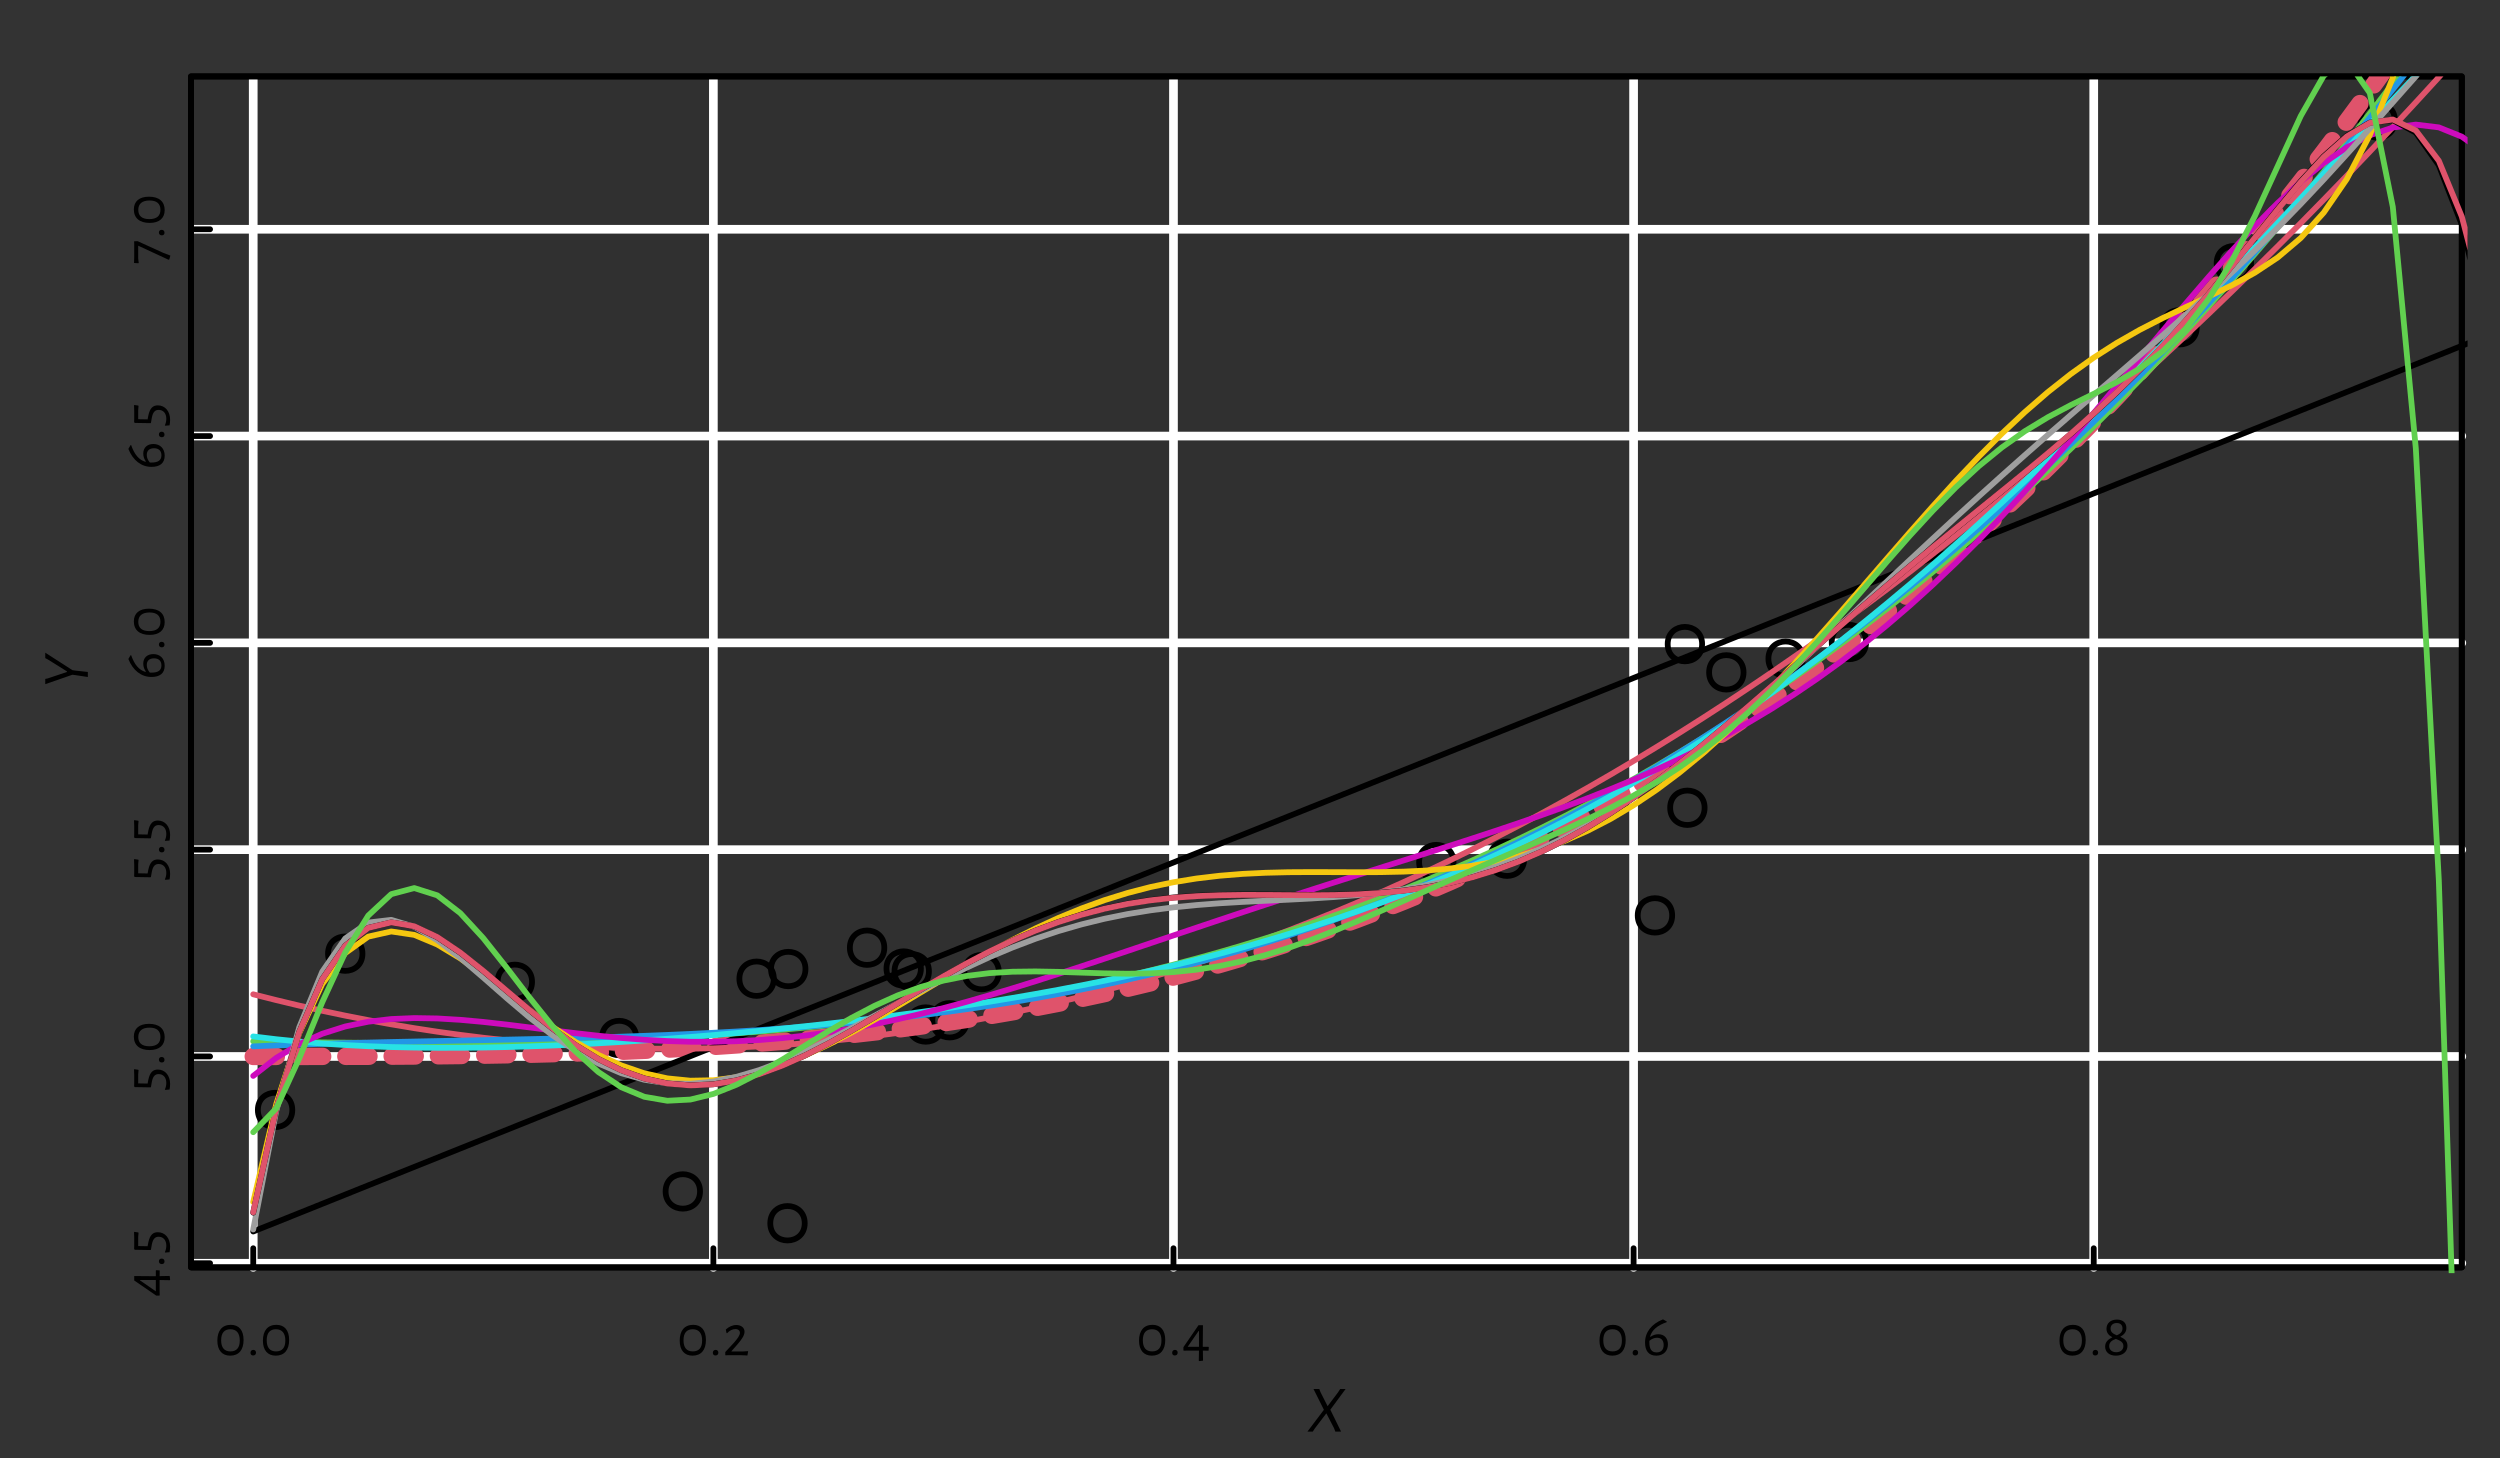 <?xml version="1.0" encoding="UTF-8"?>
<svg xmlns="http://www.w3.org/2000/svg" xmlns:xlink="http://www.w3.org/1999/xlink" width="432pt" height="252pt" viewBox="0 0 432 252" version="1.1">
<rect x="0" y="0" width="432" height="252" fill="#333333" stroke="none"/>
<defs>
<g>
<symbol overflow="visible" id="glyph0-0">
<path style="stroke:none;" d=""/>
</symbol>
<symbol overflow="visible" id="glyph0-1">
<path style="stroke:none;" d="M 2.812 -5.25 C 1.328 -5.25 0.484 -4.266 0.484 -2.516 C 0.484 -0.859 1.297 0.078 2.703 0.078 C 4.188 0.078 5.016 -0.906 5.016 -2.625 C 5.016 -4.312 4.219 -5.25 2.812 -5.25 Z M 2.734 -4.484 C 3.797 -4.484 4.359 -3.812 4.359 -2.531 C 4.359 -1.297 3.812 -0.656 2.75 -0.656 C 1.688 -0.656 1.141 -1.312 1.141 -2.578 C 1.141 -3.844 1.688 -4.484 2.734 -4.484 Z M 2.734 -4.484 "/>
</symbol>
<symbol overflow="visible" id="glyph0-2">
<path style="stroke:none;" d="M 1.203 -0.922 C 0.906 -0.922 0.719 -0.719 0.719 -0.422 C 0.719 -0.125 0.891 0.047 1.172 0.047 C 1.484 0.047 1.672 -0.141 1.672 -0.453 C 1.672 -0.734 1.484 -0.922 1.203 -0.922 Z M 1.203 -0.922 "/>
</symbol>
<symbol overflow="visible" id="glyph0-3">
<path style="stroke:none;" d="M 2.391 -5.219 C 1.734 -5.219 1.109 -4.922 0.578 -4.438 L 0.703 -3.812 L 0.812 -3.812 C 1.203 -4.25 1.734 -4.516 2.234 -4.516 C 2.734 -4.516 3.016 -4.234 3.016 -3.875 C 3.016 -3.438 2.641 -2.906 1.938 -2.109 L 0.484 -0.547 L 0.484 -0.016 L 0.547 0.016 L 0.922 0 L 3.25 0 L 4.312 0.047 L 4.438 -0.656 L 4.375 -0.703 L 3.5 -0.641 L 1.578 -0.641 L 1.547 -0.688 L 2.609 -1.891 C 3.438 -2.844 3.812 -3.5 3.812 -4.062 C 3.812 -4.766 3.219 -5.219 2.391 -5.219 Z M 2.391 -5.219 "/>
</symbol>
<symbol overflow="visible" id="glyph0-4">
<path style="stroke:none;" d="M 3.656 -0.797 L 4.625 -0.781 L 4.672 -1.359 L 4.609 -1.453 L 3.625 -1.453 L 3.656 -5.188 L 2.891 -5.188 L 0.281 -1.391 L 0.281 -0.859 L 0.328 -0.781 L 1.016 -0.797 L 2.969 -0.797 L 2.938 0.953 L 3 1.016 L 3.625 0.953 L 3.672 0.891 L 3.641 -0.797 Z M 2.969 -1.453 L 1.016 -1.453 L 2.906 -4.188 L 2.969 -4.188 Z M 2.969 -1.453 "/>
</symbol>
<symbol overflow="visible" id="glyph0-5">
<path style="stroke:none;" d="M 2.781 -3.625 C 2.266 -3.625 1.812 -3.453 1.422 -3.172 L 1.359 -3.25 C 1.688 -4.359 2.594 -5.141 4.25 -5.719 L 4.25 -5.812 L 3.609 -6.188 L 3.562 -6.188 C 1.609 -5.406 0.484 -3.969 0.484 -2.203 C 0.484 -0.766 1.109 0.078 2.422 0.078 C 3.688 0.078 4.438 -0.734 4.438 -1.875 C 4.438 -2.922 3.828 -3.625 2.781 -3.625 Z M 2.484 -0.484 C 1.609 -0.484 1.234 -1.078 1.234 -2.203 L 1.234 -2.484 C 1.641 -2.828 2.078 -3.016 2.547 -3.016 C 3.281 -3.016 3.703 -2.578 3.703 -1.766 C 3.703 -0.922 3.234 -0.484 2.484 -0.484 Z M 2.484 -0.484 "/>
</symbol>
<symbol overflow="visible" id="glyph0-6">
<path style="stroke:none;" d="M 2.547 -6.156 C 1.484 -6.156 0.734 -5.562 0.734 -4.562 C 0.734 -3.781 1.234 -3.375 1.719 -3.125 L 1.719 -3.078 C 1.125 -2.781 0.5 -2.359 0.5 -1.484 C 0.5 -0.578 1.188 0.078 2.344 0.078 C 3.562 0.078 4.359 -0.594 4.359 -1.641 C 4.359 -2.547 3.719 -2.891 3.156 -3.156 L 3.156 -3.219 C 3.688 -3.516 4.172 -3.938 4.172 -4.703 C 4.172 -5.609 3.562 -6.156 2.547 -6.156 Z M 2.516 -5.562 C 3.125 -5.562 3.5 -5.219 3.5 -4.625 C 3.5 -3.969 3.031 -3.656 2.516 -3.438 C 1.953 -3.672 1.438 -3.938 1.438 -4.594 C 1.438 -5.188 1.859 -5.562 2.516 -5.562 Z M 2.359 -2.812 C 3.016 -2.547 3.656 -2.312 3.656 -1.594 C 3.656 -0.969 3.188 -0.516 2.422 -0.516 C 1.672 -0.516 1.203 -0.953 1.203 -1.578 C 1.203 -2.312 1.781 -2.609 2.359 -2.812 Z M 2.359 -2.812 "/>
</symbol>
<symbol overflow="visible" id="glyph1-0">
<path style="stroke:none;" d=""/>
</symbol>
<symbol overflow="visible" id="glyph1-1">
<path style="stroke:none;" d="M -0.797 -3.656 L -0.781 -4.625 L -1.359 -4.672 L -1.453 -4.609 L -1.453 -3.625 L -5.188 -3.656 L -5.188 -2.891 L -1.391 -0.281 L -0.859 -0.281 L -0.781 -0.328 L -0.797 -1.016 L -0.797 -2.969 L 0.953 -2.938 L 1.016 -3 L 0.953 -3.625 L 0.891 -3.672 L -0.797 -3.641 Z M -1.453 -2.969 L -1.453 -1.016 L -4.188 -2.906 L -4.188 -2.969 Z M -1.453 -2.969 "/>
</symbol>
<symbol overflow="visible" id="glyph1-2">
<path style="stroke:none;" d="M -0.922 -1.203 C -0.922 -0.906 -0.719 -0.719 -0.422 -0.719 C -0.125 -0.719 0.047 -0.891 0.047 -1.172 C 0.047 -1.484 -0.141 -1.672 -0.453 -1.672 C -0.734 -1.672 -0.922 -1.484 -0.922 -1.203 Z M -0.922 -1.203 "/>
</symbol>
<symbol overflow="visible" id="glyph1-3">
<path style="stroke:none;" d="M -5.156 -3.906 L -5.219 -3.859 L -5.188 -2.906 L -5.188 -1.5 L -5.203 -0.953 L -5.094 -0.812 L -2.375 -0.766 L -2.297 -0.828 L -2.141 -1.719 C -1.953 -2.688 -1.578 -3.062 -0.969 -3.062 C -0.172 -3.062 0.359 -2.484 0.359 -1.531 C 0.359 -1.172 0.297 -0.812 0.109 -0.391 L 0.188 -0.328 L 0.922 -0.391 C 0.984 -0.703 1.016 -1.047 1.016 -1.359 C 1.016 -2.812 0.156 -3.844 -1.109 -3.844 C -1.922 -3.844 -2.469 -3.406 -2.75 -2.078 L -2.875 -1.422 L -4.5 -1.453 L -4.5 -3 L -4.438 -3.75 L -4.5 -3.812 Z M -5.156 -3.906 "/>
</symbol>
<symbol overflow="visible" id="glyph1-4">
<path style="stroke:none;" d="M -5.25 -2.812 C -5.25 -1.328 -4.266 -0.484 -2.516 -0.484 C -0.859 -0.484 0.078 -1.297 0.078 -2.703 C 0.078 -4.188 -0.906 -5.016 -2.625 -5.016 C -4.312 -5.016 -5.25 -4.219 -5.25 -2.812 Z M -4.484 -2.734 C -4.484 -3.797 -3.812 -4.359 -2.531 -4.359 C -1.297 -4.359 -0.656 -3.812 -0.656 -2.75 C -0.656 -1.688 -1.312 -1.141 -2.578 -1.141 C -3.844 -1.141 -4.484 -1.688 -4.484 -2.734 Z M -4.484 -2.734 "/>
</symbol>
<symbol overflow="visible" id="glyph1-5">
<path style="stroke:none;" d="M -3.625 -2.781 C -3.625 -2.266 -3.453 -1.812 -3.172 -1.422 L -3.25 -1.359 C -4.359 -1.688 -5.141 -2.594 -5.719 -4.25 L -5.812 -4.25 L -6.188 -3.609 L -6.188 -3.562 C -5.406 -1.609 -3.969 -0.484 -2.203 -0.484 C -0.766 -0.484 0.078 -1.109 0.078 -2.422 C 0.078 -3.688 -0.734 -4.438 -1.875 -4.438 C -2.922 -4.438 -3.625 -3.828 -3.625 -2.781 Z M -0.484 -2.484 C -0.484 -1.609 -1.078 -1.234 -2.203 -1.234 L -2.484 -1.234 C -2.828 -1.641 -3.016 -2.078 -3.016 -2.547 C -3.016 -3.281 -2.578 -3.703 -1.766 -3.703 C -0.922 -3.703 -0.484 -3.234 -0.484 -2.484 Z M -0.484 -2.484 "/>
</symbol>
<symbol overflow="visible" id="glyph1-6">
<path style="stroke:none;" d="M -5.188 -1.219 L -5.219 -0.281 L -4.5 -0.234 L -4.406 -0.281 L -4.5 -1.078 L -4.5 -3.266 L 0.734 -0.844 L 0.875 -0.891 L 1.062 -1.562 L -0.172 -2.031 L -4.594 -4.047 L -5.203 -4.031 L -5.188 -3.594 Z M -5.188 -1.219 "/>
</symbol>
<symbol overflow="visible" id="glyph2-0">
<path style="stroke:none;" d=""/>
</symbol>
<symbol overflow="visible" id="glyph2-1">
<path style="stroke:none;" d="M 3.906 -3.781 L 6.547 -7.359 L 5.609 -7.359 L 5.25 -6.797 L 3.438 -4.391 L 2.219 -6.797 L 2 -7.359 L 1 -7.359 L 2.797 -3.766 L -0.047 0 L 0.875 0 L 1.219 -0.531 L 3.219 -3.156 L 4.547 -0.594 L 4.766 0 L 5.766 0 Z M 3.906 -3.781 "/>
</symbol>
<symbol overflow="visible" id="glyph3-0">
<path style="stroke:none;" d=""/>
</symbol>
<symbol overflow="visible" id="glyph3-1">
<path style="stroke:none;" d="M -2.672 -3.188 L -7.359 -6.203 L -7.359 -5.266 L -6.938 -5.047 L -3.609 -2.969 L -3.609 -2.875 L -6.953 -1.75 L -7.359 -1.672 L -7.359 -0.766 L -2.672 -2.391 L -2.156 -2.328 L 0 -2 L 0 -2.875 L -2.156 -3.109 Z M -2.672 -3.188 "/>
</symbol>
</g>
<clipPath id="clip1">
  <path d="M 33 13.199 L 426 13.199 L 426 219 L 33 219 Z M 33 13.199 "/>
</clipPath>
<clipPath id="clip2">
  <path d="M 33 13.199 L 426 13.199 L 426 220 L 33 220 Z M 33 13.199 "/>
</clipPath>
<clipPath id="clip3">
  <path d="M 43 13.199 L 45 13.199 L 45 220 L 43 220 Z M 43 13.199 "/>
</clipPath>
<clipPath id="clip4">
  <path d="M 122 13.199 L 125 13.199 L 125 220 L 122 220 Z M 122 13.199 "/>
</clipPath>
<clipPath id="clip5">
  <path d="M 202 13.199 L 204 13.199 L 204 220 L 202 220 Z M 202 13.199 "/>
</clipPath>
<clipPath id="clip6">
  <path d="M 281 13.199 L 284 13.199 L 284 220 L 281 220 Z M 281 13.199 "/>
</clipPath>
<clipPath id="clip7">
  <path d="M 361 13.199 L 363 13.199 L 363 220 L 361 220 Z M 361 13.199 "/>
</clipPath>
<clipPath id="clip8">
  <path d="M 33 217 L 426.398 217 L 426.398 220 L 33 220 Z M 33 217 "/>
</clipPath>
<clipPath id="clip9">
  <path d="M 33 181 L 426.398 181 L 426.398 184 L 33 184 Z M 33 181 "/>
</clipPath>
<clipPath id="clip10">
  <path d="M 33 146 L 426.398 146 L 426.398 148 L 33 148 Z M 33 146 "/>
</clipPath>
<clipPath id="clip11">
  <path d="M 33 110 L 426.398 110 L 426.398 112 L 33 112 Z M 33 110 "/>
</clipPath>
<clipPath id="clip12">
  <path d="M 33 74 L 426.398 74 L 426.398 77 L 33 77 Z M 33 74 "/>
</clipPath>
<clipPath id="clip13">
  <path d="M 33 38 L 426.398 38 L 426.398 41 L 33 41 Z M 33 38 "/>
</clipPath>
<clipPath id="clip14">
  <path d="M 42 13.199 L 423 13.199 L 423 185 L 42 185 Z M 42 13.199 "/>
</clipPath>
<clipPath id="clip15">
  <path d="M 43 56 L 426.398 56 L 426.398 214 L 43 214 Z M 43 56 "/>
</clipPath>
<clipPath id="clip16">
  <path d="M 43 13.199 L 426.398 13.199 L 426.398 182 L 43 182 Z M 43 13.199 "/>
</clipPath>
<clipPath id="clip17">
  <path d="M 43 13.199 L 425 13.199 L 425 181 L 43 181 Z M 43 13.199 "/>
</clipPath>
<clipPath id="clip18">
  <path d="M 43 13.199 L 426.398 13.199 L 426.398 182 L 43 182 Z M 43 13.199 "/>
</clipPath>
<clipPath id="clip19">
  <path d="M 43 21 L 426.398 21 L 426.398 187 L 43 187 Z M 43 21 "/>
</clipPath>
<clipPath id="clip20">
  <path d="M 43 13.199 L 419 13.199 L 419 209 L 43 209 Z M 43 13.199 "/>
</clipPath>
<clipPath id="clip21">
  <path d="M 43 13.199 L 426.398 13.199 L 426.398 213 L 43 213 Z M 43 13.199 "/>
</clipPath>
<clipPath id="clip22">
  <path d="M 43 20 L 426.398 20 L 426.398 211 L 43 211 Z M 43 20 "/>
</clipPath>
<clipPath id="clip23">
  <path d="M 43 20 L 426.398 20 L 426.398 210 L 43 210 Z M 43 20 "/>
</clipPath>
<clipPath id="clip24">
  <path d="M 43 13.199 L 426 13.199 L 426 220 L 43 220 Z M 43 13.199 "/>
</clipPath>
</defs>
<g id="surface138">
<g clip-path="url(#clip1)" clip-rule="nonzero">
<path style=" stroke:none;fill-rule:nonzero;fill:rgb(0%,0%,0%);fill-opacity:0.063;" d="M 33 13.199 L 425.398 13.199 L 425.398 219 L 33 219 Z M 33 13.199 "/>
</g>
<g clip-path="url(#clip2)" clip-rule="nonzero">
<path style="fill:none;stroke-width:1;stroke-linecap:round;stroke-linejoin:round;stroke:rgb(0%,0%,0%);stroke-opacity:1;stroke-miterlimit:10;" d="M 33 13.199 L 425.398 13.199 L 425.398 219 L 33 219 Z M 33 13.199 "/>
</g>
<g clip-path="url(#clip3)" clip-rule="nonzero">
<path style="fill:none;stroke-width:1.5;stroke-linecap:round;stroke-linejoin:round;stroke:rgb(100%,100%,100%);stroke-opacity:1;stroke-miterlimit:10;" d="M 43.758 219 L 43.758 13.199 "/>
</g>
<g clip-path="url(#clip4)" clip-rule="nonzero">
<path style="fill:none;stroke-width:1.5;stroke-linecap:round;stroke-linejoin:round;stroke:rgb(100%,100%,100%);stroke-opacity:1;stroke-miterlimit:10;" d="M 123.27 219 L 123.27 13.199 "/>
</g>
<g clip-path="url(#clip5)" clip-rule="nonzero">
<path style="fill:none;stroke-width:1.5;stroke-linecap:round;stroke-linejoin:round;stroke:rgb(100%,100%,100%);stroke-opacity:1;stroke-miterlimit:10;" d="M 202.777 219 L 202.777 13.199 "/>
</g>
<g clip-path="url(#clip6)" clip-rule="nonzero">
<path style="fill:none;stroke-width:1.5;stroke-linecap:round;stroke-linejoin:round;stroke:rgb(100%,100%,100%);stroke-opacity:1;stroke-miterlimit:10;" d="M 282.285 219 L 282.285 13.199 "/>
</g>
<g clip-path="url(#clip7)" clip-rule="nonzero">
<path style="fill:none;stroke-width:1.5;stroke-linecap:round;stroke-linejoin:round;stroke:rgb(100%,100%,100%);stroke-opacity:1;stroke-miterlimit:10;" d="M 361.797 219 L 361.797 13.199 "/>
</g>
<g clip-path="url(#clip8)" clip-rule="nonzero">
<path style="fill:none;stroke-width:1.5;stroke-linecap:round;stroke-linejoin:round;stroke:rgb(100%,100%,100%);stroke-opacity:1;stroke-miterlimit:10;" d="M 33 218.289 L 425.398 218.289 "/>
</g>
<g clip-path="url(#clip9)" clip-rule="nonzero">
<path style="fill:none;stroke-width:1.5;stroke-linecap:round;stroke-linejoin:round;stroke:rgb(100%,100%,100%);stroke-opacity:1;stroke-miterlimit:10;" d="M 33 182.555 L 425.398 182.555 "/>
</g>
<g clip-path="url(#clip10)" clip-rule="nonzero">
<path style="fill:none;stroke-width:1.5;stroke-linecap:round;stroke-linejoin:round;stroke:rgb(100%,100%,100%);stroke-opacity:1;stroke-miterlimit:10;" d="M 33 146.82 L 425.398 146.82 "/>
</g>
<g clip-path="url(#clip11)" clip-rule="nonzero">
<path style="fill:none;stroke-width:1.5;stroke-linecap:round;stroke-linejoin:round;stroke:rgb(100%,100%,100%);stroke-opacity:1;stroke-miterlimit:10;" d="M 33 111.086 L 425.398 111.086 "/>
</g>
<g clip-path="url(#clip12)" clip-rule="nonzero">
<path style="fill:none;stroke-width:1.5;stroke-linecap:round;stroke-linejoin:round;stroke:rgb(100%,100%,100%);stroke-opacity:1;stroke-miterlimit:10;" d="M 33 75.352 L 425.398 75.352 "/>
</g>
<g clip-path="url(#clip13)" clip-rule="nonzero">
<path style="fill:none;stroke-width:1.5;stroke-linecap:round;stroke-linejoin:round;stroke:rgb(100%,100%,100%);stroke-opacity:1;stroke-miterlimit:10;" d="M 33 39.617 L 425.398 39.617 "/>
</g>
<path style="fill:none;stroke-width:1;stroke-linecap:round;stroke-linejoin:round;stroke:rgb(0%,0%,0%);stroke-opacity:1;stroke-miterlimit:10;" d="M 33 219 L 425.398 219 L 425.398 13.199 L 33 13.199 L 33 219 "/>
<path style="fill:none;stroke-width:1;stroke-linecap:round;stroke-linejoin:round;stroke:rgb(0%,0%,0%);stroke-opacity:1;stroke-miterlimit:10;" d="M 91.938 169.66 C 91.938 173.625 85.984 173.625 85.984 169.66 C 85.984 165.691 91.938 165.691 91.938 169.66 "/>
<path style="fill:none;stroke-width:1;stroke-linecap:round;stroke-linejoin:round;stroke:rgb(0%,0%,0%);stroke-opacity:1;stroke-miterlimit:10;" d="M 294.125 111.301 C 294.125 115.27 288.176 115.27 288.176 111.301 C 288.176 107.336 294.125 107.336 294.125 111.301 "/>
<path style="fill:none;stroke-width:1;stroke-linecap:round;stroke-linejoin:round;stroke:rgb(0%,0%,0%);stroke-opacity:1;stroke-miterlimit:10;" d="M 288.949 158.18 C 288.949 162.145 283 162.145 283 158.18 C 283 154.215 288.949 154.215 288.949 158.18 "/>
<path style="fill:none;stroke-width:1;stroke-linecap:round;stroke-linejoin:round;stroke:rgb(0%,0%,0%);stroke-opacity:1;stroke-miterlimit:10;" d="M 294.555 139.582 C 294.555 143.551 288.605 143.551 288.605 139.582 C 288.605 135.617 294.555 135.617 294.555 139.582 "/>
<path style="fill:none;stroke-width:1;stroke-linecap:round;stroke-linejoin:round;stroke:rgb(0%,0%,0%);stroke-opacity:1;stroke-miterlimit:10;" d="M 388.988 45.48 C 388.988 49.449 383.039 49.449 383.039 45.48 C 383.039 41.516 388.988 41.516 388.988 45.48 "/>
<path style="fill:none;stroke-width:1;stroke-linecap:round;stroke-linejoin:round;stroke:rgb(0%,0%,0%);stroke-opacity:1;stroke-miterlimit:10;" d="M 301.285 116.188 C 301.285 120.152 295.336 120.152 295.336 116.188 C 295.336 112.219 301.285 112.219 301.285 116.188 "/>
<path style="fill:none;stroke-width:1;stroke-linecap:round;stroke-linejoin:round;stroke:rgb(0%,0%,0%);stroke-opacity:1;stroke-miterlimit:10;" d="M 50.508 191.801 C 50.508 195.77 44.559 195.77 44.559 191.801 C 44.559 187.836 50.508 187.836 50.508 191.801 "/>
<path style="fill:none;stroke-width:1;stroke-linecap:round;stroke-linejoin:round;stroke:rgb(0%,0%,0%);stroke-opacity:1;stroke-miterlimit:10;" d="M 139.184 167.449 C 139.184 171.414 133.234 171.414 133.234 167.449 C 133.234 163.48 139.184 163.48 139.184 167.449 "/>
<path style="fill:none;stroke-width:1;stroke-linecap:round;stroke-linejoin:round;stroke:rgb(0%,0%,0%);stroke-opacity:1;stroke-miterlimit:10;" d="M 311.531 113.824 C 311.531 117.789 305.582 117.789 305.582 113.824 C 305.582 109.855 311.531 109.855 311.531 113.824 "/>
<path style="fill:none;stroke-width:1;stroke-linecap:round;stroke-linejoin:round;stroke:rgb(0%,0%,0%);stroke-opacity:1;stroke-miterlimit:10;" d="M 251.172 148.961 C 251.172 152.93 245.223 152.93 245.223 148.961 C 245.223 144.996 251.172 144.996 251.172 148.961 "/>
<path style="fill:none;stroke-width:1;stroke-linecap:round;stroke-linejoin:round;stroke:rgb(0%,0%,0%);stroke-opacity:1;stroke-miterlimit:10;" d="M 322.469 110.941 C 322.469 114.91 316.52 114.91 316.52 110.941 C 316.52 106.977 322.469 106.977 322.469 110.941 "/>
<path style="fill:none;stroke-width:1;stroke-linecap:round;stroke-linejoin:round;stroke:rgb(0%,0%,0%);stroke-opacity:1;stroke-miterlimit:10;" d="M 263.387 148.391 C 263.387 152.355 257.438 152.355 257.438 148.391 C 257.438 144.422 263.387 144.422 263.387 148.391 "/>
<path style="fill:none;stroke-width:1;stroke-linecap:round;stroke-linejoin:round;stroke:rgb(0%,0%,0%);stroke-opacity:1;stroke-miterlimit:10;" d="M 159.133 167.359 C 159.133 171.328 153.184 171.328 153.184 167.359 C 153.184 163.395 159.133 163.395 159.133 167.359 "/>
<path style="fill:none;stroke-width:1;stroke-linecap:round;stroke-linejoin:round;stroke:rgb(0%,0%,0%);stroke-opacity:1;stroke-miterlimit:10;" d="M 413.84 20.82 C 413.84 24.789 407.891 24.789 407.891 20.82 C 407.891 16.855 413.84 16.855 413.84 20.82 "/>
<path style="fill:none;stroke-width:1;stroke-linecap:round;stroke-linejoin:round;stroke:rgb(0%,0%,0%);stroke-opacity:1;stroke-miterlimit:10;" d="M 162.941 177.035 C 162.941 181.004 156.992 181.004 156.992 177.035 C 156.992 173.07 162.941 173.07 162.941 177.035 "/>
<path style="fill:none;stroke-width:1;stroke-linecap:round;stroke-linejoin:round;stroke:rgb(0%,0%,0%);stroke-opacity:1;stroke-miterlimit:10;" d="M 379.598 56.559 C 379.598 60.523 373.648 60.523 373.648 56.559 C 373.648 52.59 379.598 52.59 379.598 56.559 "/>
<path style="fill:none;stroke-width:1;stroke-linecap:round;stroke-linejoin:round;stroke:rgb(0%,0%,0%);stroke-opacity:1;stroke-miterlimit:10;" d="M 160.52 167.832 C 160.52 171.797 154.57 171.797 154.57 167.832 C 154.57 163.863 160.52 163.863 160.52 167.832 "/>
<path style="fill:none;stroke-width:1;stroke-linecap:round;stroke-linejoin:round;stroke:rgb(0%,0%,0%);stroke-opacity:1;stroke-miterlimit:10;" d="M 152.809 163.766 C 152.809 167.73 146.855 167.73 146.855 163.766 C 146.855 159.797 152.809 159.797 152.809 163.766 "/>
<path style="fill:none;stroke-width:1;stroke-linecap:round;stroke-linejoin:round;stroke:rgb(0%,0%,0%);stroke-opacity:1;stroke-miterlimit:10;" d="M 120.965 205.879 C 120.965 209.848 115.016 209.848 115.016 205.879 C 115.016 201.914 120.965 201.914 120.965 205.879 "/>
<path style="fill:none;stroke-width:1;stroke-linecap:round;stroke-linejoin:round;stroke:rgb(0%,0%,0%);stroke-opacity:1;stroke-miterlimit:10;" d="M 139.055 211.379 C 139.055 215.344 133.105 215.344 133.105 211.379 C 133.105 207.41 139.055 207.41 139.055 211.379 "/>
<path style="fill:none;stroke-width:1;stroke-linecap:round;stroke-linejoin:round;stroke:rgb(0%,0%,0%);stroke-opacity:1;stroke-miterlimit:10;" d="M 172.602 167.984 C 172.602 171.953 166.652 171.953 166.652 167.984 C 166.652 164.02 172.602 164.02 172.602 167.984 "/>
<path style="fill:none;stroke-width:1;stroke-linecap:round;stroke-linejoin:round;stroke:rgb(0%,0%,0%);stroke-opacity:1;stroke-miterlimit:10;" d="M 167.066 176.301 C 167.066 180.27 161.117 180.27 161.117 176.301 C 161.117 172.336 167.066 172.336 167.066 176.301 "/>
<path style="fill:none;stroke-width:1;stroke-linecap:round;stroke-linejoin:round;stroke:rgb(0%,0%,0%);stroke-opacity:1;stroke-miterlimit:10;" d="M 109.961 179.367 C 109.961 183.336 104.012 183.336 104.012 179.367 C 104.012 175.402 109.961 175.402 109.961 179.367 "/>
<path style="fill:none;stroke-width:1;stroke-linecap:round;stroke-linejoin:round;stroke:rgb(0%,0%,0%);stroke-opacity:1;stroke-miterlimit:10;" d="M 62.633 164.793 C 62.633 168.758 56.684 168.758 56.684 164.793 C 56.684 160.824 62.633 160.824 62.633 164.793 "/>
<path style="fill:none;stroke-width:1;stroke-linecap:round;stroke-linejoin:round;stroke:rgb(0%,0%,0%);stroke-opacity:1;stroke-miterlimit:10;" d="M 133.715 169.121 C 133.715 173.086 127.766 173.086 127.766 169.121 C 127.766 165.152 133.715 165.152 133.715 169.121 "/>
<path style="fill:none;stroke-width:1;stroke-linecap:round;stroke-linejoin:round;stroke:rgb(0%,0%,0%);stroke-opacity:1;stroke-miterlimit:10;" d="M 43.758 215.699 L 43.758 219 "/>
<path style="fill:none;stroke-width:1;stroke-linecap:round;stroke-linejoin:round;stroke:rgb(0%,0%,0%);stroke-opacity:1;stroke-miterlimit:10;" d="M 123.27 215.699 L 123.27 219 "/>
<path style="fill:none;stroke-width:1;stroke-linecap:round;stroke-linejoin:round;stroke:rgb(0%,0%,0%);stroke-opacity:1;stroke-miterlimit:10;" d="M 202.777 215.699 L 202.777 219 "/>
<path style="fill:none;stroke-width:1;stroke-linecap:round;stroke-linejoin:round;stroke:rgb(0%,0%,0%);stroke-opacity:1;stroke-miterlimit:10;" d="M 282.285 215.699 L 282.285 219 "/>
<path style="fill:none;stroke-width:1;stroke-linecap:round;stroke-linejoin:round;stroke:rgb(0%,0%,0%);stroke-opacity:1;stroke-miterlimit:10;" d="M 361.797 215.699 L 361.797 219 "/>
<g style="fill:rgb(0%,0%,0%);fill-opacity:1;">
  <use xlink:href="#glyph0-1" x="37.074" y="234.18"/>
  <use xlink:href="#glyph0-2" x="42.565" y="234.18"/>
  <use xlink:href="#glyph0-1" x="44.947" y="234.18"/>
</g>
<g style="fill:rgb(0%,0%,0%);fill-opacity:1;">
  <use xlink:href="#glyph0-1" x="116.969" y="234.18"/>
  <use xlink:href="#glyph0-2" x="122.46" y="234.18"/>
  <use xlink:href="#glyph0-3" x="124.842" y="234.18"/>
</g>
<g style="fill:rgb(0%,0%,0%);fill-opacity:1;">
  <use xlink:href="#glyph0-1" x="196.34" y="234.18"/>
  <use xlink:href="#glyph0-2" x="201.831" y="234.18"/>
  <use xlink:href="#glyph0-4" x="204.213" y="234.18"/>
</g>
<g style="fill:rgb(0%,0%,0%);fill-opacity:1;">
  <use xlink:href="#glyph0-1" x="275.906" y="234.18"/>
  <use xlink:href="#glyph0-2" x="281.397" y="234.18"/>
  <use xlink:href="#glyph0-5" x="283.779" y="234.18"/>
</g>
<g style="fill:rgb(0%,0%,0%);fill-opacity:1;">
  <use xlink:href="#glyph0-1" x="355.395" y="234.18"/>
  <use xlink:href="#glyph0-2" x="360.886" y="234.18"/>
  <use xlink:href="#glyph0-6" x="363.267" y="234.18"/>
</g>
<path style="fill:none;stroke-width:1;stroke-linecap:round;stroke-linejoin:round;stroke:rgb(0%,0%,0%);stroke-opacity:1;stroke-miterlimit:10;" d="M 36.301 218.289 L 33 218.289 "/>
<path style="fill:none;stroke-width:1;stroke-linecap:round;stroke-linejoin:round;stroke:rgb(0%,0%,0%);stroke-opacity:1;stroke-miterlimit:10;" d="M 36.301 182.555 L 33 182.555 "/>
<path style="fill:none;stroke-width:1;stroke-linecap:round;stroke-linejoin:round;stroke:rgb(0%,0%,0%);stroke-opacity:1;stroke-miterlimit:10;" d="M 36.301 146.82 L 33 146.82 "/>
<path style="fill:none;stroke-width:1;stroke-linecap:round;stroke-linejoin:round;stroke:rgb(0%,0%,0%);stroke-opacity:1;stroke-miterlimit:10;" d="M 36.301 111.086 L 33 111.086 "/>
<path style="fill:none;stroke-width:1;stroke-linecap:round;stroke-linejoin:round;stroke:rgb(0%,0%,0%);stroke-opacity:1;stroke-miterlimit:10;" d="M 36.301 75.352 L 33 75.352 "/>
<path style="fill:none;stroke-width:1;stroke-linecap:round;stroke-linejoin:round;stroke:rgb(0%,0%,0%);stroke-opacity:1;stroke-miterlimit:10;" d="M 36.301 39.617 L 33 39.617 "/>
<g style="fill:rgb(0%,0%,0%);fill-opacity:1;">
  <use xlink:href="#glyph1-1" x="28.379" y="224.156"/>
  <use xlink:href="#glyph1-2" x="28.379" y="219.154"/>
  <use xlink:href="#glyph1-3" x="28.379" y="216.772"/>
</g>
<g style="fill:rgb(0%,0%,0%);fill-opacity:1;">
  <use xlink:href="#glyph1-3" x="28.379" y="188.664"/>
  <use xlink:href="#glyph1-2" x="28.379" y="184.317"/>
  <use xlink:href="#glyph1-4" x="28.379" y="181.935"/>
</g>
<g style="fill:rgb(0%,0%,0%);fill-opacity:1;">
  <use xlink:href="#glyph1-3" x="28.379" y="152.359"/>
  <use xlink:href="#glyph1-2" x="28.379" y="148.012"/>
  <use xlink:href="#glyph1-3" x="28.379" y="145.631"/>
</g>
<g style="fill:rgb(0%,0%,0%);fill-opacity:1;">
  <use xlink:href="#glyph1-5" x="28.379" y="117.465"/>
  <use xlink:href="#glyph1-2" x="28.379" y="112.577"/>
  <use xlink:href="#glyph1-4" x="28.379" y="110.195"/>
</g>
<g style="fill:rgb(0%,0%,0%);fill-opacity:1;">
  <use xlink:href="#glyph1-5" x="28.379" y="81.16"/>
  <use xlink:href="#glyph1-2" x="28.379" y="76.272"/>
  <use xlink:href="#glyph1-3" x="28.379" y="73.891"/>
</g>
<g style="fill:rgb(0%,0%,0%);fill-opacity:1;">
  <use xlink:href="#glyph1-6" x="28.379" y="45.723"/>
  <use xlink:href="#glyph1-2" x="28.379" y="41.386"/>
  <use xlink:href="#glyph1-4" x="28.379" y="39.004"/>
</g>
<path style="fill:none;stroke-width:1;stroke-linecap:round;stroke-linejoin:round;stroke:rgb(0%,0%,0%);stroke-opacity:1;stroke-miterlimit:10;" d="M 33 219 L 425.398 219 L 425.398 13.199 L 33 13.199 L 33 219 "/>
<g style="fill:rgb(0%,0%,0%);fill-opacity:1;">
  <use xlink:href="#glyph2-1" x="225.973" y="247.379"/>
</g>
<g style="fill:rgb(0%,0%,0%);fill-opacity:1;">
  <use xlink:href="#glyph3-1" x="15.18" y="118.988"/>
</g>
<g clip-path="url(#clip14)" clip-rule="nonzero">
<path style="fill:none;stroke-width:3;stroke-linecap:round;stroke-linejoin:round;stroke:rgb(87.451%,32.549%,41.961%);stroke-opacity:1;stroke-dasharray:4,4;stroke-miterlimit:10;" d="M 43.758 182.555 L 47.734 182.555 L 51.711 182.551 L 55.684 182.547 L 59.66 182.539 L 63.637 182.527 L 67.609 182.508 L 71.586 182.48 L 75.562 182.445 L 79.539 182.398 L 83.512 182.34 L 87.488 182.27 L 91.465 182.184 L 95.438 182.082 L 99.414 181.965 L 103.391 181.832 L 107.367 181.676 L 111.34 181.5 L 115.316 181.305 L 119.293 181.082 L 123.27 180.84 L 127.242 180.57 L 131.219 180.27 L 135.195 179.945 L 139.168 179.59 L 143.145 179.203 L 147.121 178.785 L 151.098 178.336 L 155.07 177.848 L 159.047 177.324 L 163.023 176.766 L 166.996 176.168 L 170.973 175.527 L 174.949 174.848 L 178.926 174.129 L 182.898 173.363 L 186.875 172.551 L 190.852 171.695 L 194.828 170.789 L 198.801 169.836 L 202.777 168.832 L 206.754 167.777 L 210.727 166.668 L 214.703 165.508 L 218.68 164.289 L 222.656 163.016 L 226.629 161.684 L 230.605 160.293 L 234.582 158.844 L 238.555 157.328 L 242.531 155.754 L 246.508 154.113 L 250.484 152.406 L 254.457 150.633 L 258.434 148.793 L 262.41 146.883 L 266.383 144.902 L 270.359 142.848 L 274.336 140.723 L 278.312 138.52 L 282.285 136.242 L 286.262 133.887 L 290.238 131.457 L 294.215 128.941 L 298.188 126.348 L 302.164 123.672 L 306.141 120.914 L 310.113 118.07 L 314.09 115.137 L 318.066 112.121 L 322.043 109.012 L 326.016 105.816 L 329.992 102.527 L 333.969 99.145 L 337.941 95.672 L 341.918 92.102 L 345.895 88.434 L 349.871 84.672 L 353.844 80.809 L 357.82 76.844 L 361.797 72.777 L 365.773 68.609 L 369.746 64.336 L 373.723 59.961 L 377.699 55.473 L 381.672 50.883 L 385.648 46.18 L 389.625 41.367 L 393.602 36.441 L 397.574 31.402 L 401.551 26.25 L 405.527 20.984 L 409.5 15.598 L 413.477 10.094 L 417.453 4.473 L 420.547 0 "/>
</g>
<g clip-path="url(#clip15)" clip-rule="nonzero">
<path style="fill:none;stroke-width:1;stroke-linecap:round;stroke-linejoin:round;stroke:rgb(0%,0%,0%);stroke-opacity:1;stroke-miterlimit:10;" d="M 43.758 212.801 L 51.711 209.613 L 55.684 208.02 L 59.66 206.426 L 63.637 204.828 L 67.609 203.234 L 79.539 198.453 L 83.512 196.859 L 91.465 193.672 L 95.438 192.074 L 107.367 187.293 L 111.34 185.699 L 123.27 180.918 L 127.242 179.32 L 135.195 176.133 L 139.168 174.539 L 151.098 169.758 L 155.07 168.164 L 159.047 166.57 L 163.023 164.973 L 166.996 163.379 L 178.926 158.598 L 182.898 157.004 L 190.852 153.816 L 194.828 152.219 L 198.801 150.625 L 206.754 147.438 L 210.727 145.844 L 222.656 141.062 L 226.629 139.465 L 234.582 136.277 L 238.555 134.684 L 250.484 129.902 L 254.457 128.309 L 258.434 126.715 L 262.41 125.117 L 266.383 123.523 L 278.312 118.742 L 282.285 117.148 L 290.238 113.961 L 294.215 112.363 L 298.188 110.77 L 306.141 107.582 L 310.113 105.988 L 322.043 101.207 L 326.016 99.609 L 333.969 96.422 L 337.941 94.828 L 349.871 90.047 L 353.844 88.453 L 357.82 86.859 L 361.797 85.262 L 365.773 83.668 L 369.746 82.074 L 377.699 78.887 L 381.672 77.293 L 389.625 74.105 L 393.602 72.508 L 397.574 70.914 L 405.527 67.727 L 409.5 66.133 L 421.43 61.352 L 425.402 59.754 L 429.379 58.16 L 432 57.109 "/>
</g>
<g clip-path="url(#clip16)" clip-rule="nonzero">
<path style="fill:none;stroke-width:1;stroke-linecap:round;stroke-linejoin:round;stroke:rgb(87.451%,32.549%,41.961%);stroke-opacity:1;stroke-miterlimit:10;" d="M 43.758 171.816 L 47.734 172.82 L 51.711 173.773 L 55.684 174.664 L 59.66 175.5 L 63.637 176.281 L 67.609 177.004 L 71.586 177.668 L 75.562 178.277 L 79.539 178.828 L 83.512 179.324 L 87.488 179.762 L 91.465 180.141 L 95.438 180.465 L 99.414 180.73 L 103.391 180.941 L 107.367 181.094 L 111.34 181.191 L 115.316 181.23 L 119.293 181.215 L 123.27 181.141 L 127.242 181.008 L 131.219 180.82 L 135.195 180.574 L 139.168 180.273 L 143.145 179.914 L 147.121 179.496 L 151.098 179.023 L 155.07 178.492 L 159.047 177.906 L 163.023 177.262 L 166.996 176.562 L 170.973 175.805 L 174.949 174.992 L 178.926 174.121 L 182.898 173.191 L 186.875 172.207 L 190.852 171.164 L 194.828 170.066 L 198.801 168.91 L 202.777 167.695 L 206.754 166.426 L 210.727 165.102 L 214.703 163.715 L 218.68 162.277 L 222.656 160.777 L 226.629 159.223 L 230.605 157.613 L 234.582 155.945 L 238.555 154.219 L 242.531 152.438 L 246.508 150.598 L 250.484 148.703 L 254.457 146.75 L 258.434 144.742 L 262.41 142.676 L 266.383 140.551 L 270.359 138.371 L 274.336 136.133 L 278.312 133.84 L 282.285 131.488 L 286.262 129.078 L 290.238 126.613 L 294.215 124.094 L 298.188 121.516 L 302.164 118.879 L 306.141 116.188 L 310.113 113.438 L 314.09 110.629 L 318.066 107.766 L 322.043 104.848 L 326.016 101.871 L 329.992 98.836 L 333.969 95.742 L 337.941 92.598 L 341.918 89.391 L 345.895 86.129 L 349.871 82.812 L 353.844 79.434 L 357.82 76.004 L 361.797 72.512 L 365.773 68.969 L 369.746 65.363 L 373.723 61.703 L 377.699 57.988 L 381.672 54.211 L 385.648 50.383 L 389.625 46.492 L 393.602 42.551 L 397.574 38.547 L 401.551 34.488 L 405.527 30.375 L 409.5 26.199 L 413.477 21.973 L 417.453 17.684 L 421.43 13.344 L 425.402 8.941 L 429.379 4.484 L 432 1.508 "/>
</g>
<g clip-path="url(#clip17)" clip-rule="nonzero">
<path style="fill:none;stroke-width:1;stroke-linecap:round;stroke-linejoin:round;stroke:rgb(38.039%,81.569%,30.98%);stroke-opacity:1;stroke-miterlimit:10;" d="M 43.758 179.941 L 47.734 180.012 L 51.711 180.074 L 55.684 180.129 L 59.66 180.172 L 63.637 180.211 L 67.609 180.234 L 71.586 180.25 L 75.562 180.25 L 79.539 180.234 L 83.512 180.207 L 87.488 180.16 L 91.465 180.098 L 95.438 180.016 L 99.414 179.914 L 103.391 179.793 L 107.367 179.648 L 111.34 179.48 L 115.316 179.289 L 119.293 179.074 L 123.27 178.828 L 127.242 178.559 L 131.219 178.258 L 135.195 177.93 L 139.168 177.566 L 143.145 177.176 L 147.121 176.75 L 151.098 176.289 L 155.07 175.797 L 159.047 175.262 L 163.023 174.695 L 166.996 174.086 L 170.973 173.438 L 174.949 172.75 L 178.926 172.02 L 182.898 171.246 L 186.875 170.426 L 190.852 169.562 L 194.828 168.652 L 198.801 167.695 L 202.777 166.688 L 206.754 165.633 L 210.727 164.523 L 214.703 163.363 L 218.68 162.152 L 222.656 160.887 L 226.629 159.562 L 230.605 158.184 L 234.582 156.75 L 238.555 155.254 L 242.531 153.699 L 246.508 152.082 L 250.484 150.406 L 254.457 148.664 L 258.434 146.859 L 262.41 144.988 L 266.383 143.051 L 270.359 141.043 L 274.336 138.969 L 278.312 136.824 L 282.285 134.613 L 286.262 132.324 L 290.238 129.965 L 294.215 127.531 L 298.188 125.02 L 302.164 122.434 L 306.141 119.77 L 310.113 117.027 L 314.09 114.203 L 318.066 111.301 L 322.043 108.312 L 326.016 105.246 L 329.992 102.09 L 333.969 98.852 L 337.941 95.527 L 341.918 92.113 L 345.895 88.609 L 349.871 85.02 L 353.844 81.336 L 357.82 77.559 L 361.797 73.691 L 365.773 69.73 L 369.746 65.672 L 373.723 61.516 L 377.699 57.262 L 381.672 52.91 L 385.648 48.461 L 389.625 43.906 L 393.602 39.254 L 397.574 34.496 L 401.551 29.633 L 405.527 24.664 L 409.5 19.59 L 413.477 14.406 L 417.453 9.117 L 421.43 3.715 L 424.109 0 "/>
</g>
<g clip-path="url(#clip18)" clip-rule="nonzero">
<path style="fill:none;stroke-width:1;stroke-linecap:round;stroke-linejoin:round;stroke:rgb(13.333%,59.216%,90.196%);stroke-opacity:1;stroke-miterlimit:10;" d="M 43.758 180.812 L 47.734 180.648 L 51.711 180.5 L 55.684 180.375 L 59.66 180.258 L 63.637 180.156 L 67.609 180.062 L 71.586 179.977 L 75.562 179.895 L 79.539 179.816 L 83.512 179.734 L 87.488 179.652 L 91.465 179.566 L 95.438 179.477 L 99.414 179.375 L 103.391 179.262 L 107.367 179.137 L 111.34 178.996 L 115.316 178.84 L 119.293 178.664 L 123.27 178.465 L 127.242 178.246 L 131.219 178.004 L 135.195 177.73 L 139.168 177.43 L 143.145 177.102 L 147.121 176.738 L 151.098 176.344 L 155.07 175.914 L 159.047 175.445 L 163.023 174.938 L 166.996 174.387 L 170.973 173.797 L 174.949 173.164 L 178.926 172.488 L 182.898 171.762 L 186.875 170.988 L 190.852 170.168 L 194.828 169.293 L 198.801 168.367 L 202.777 167.387 L 206.754 166.355 L 210.727 165.266 L 214.703 164.117 L 218.68 162.91 L 222.656 161.645 L 226.629 160.316 L 230.605 158.93 L 234.582 157.477 L 238.555 155.961 L 242.531 154.379 L 246.508 152.734 L 250.484 151.02 L 254.457 149.238 L 258.434 147.387 L 262.41 145.465 L 266.383 143.473 L 270.359 141.41 L 274.336 139.273 L 278.312 137.066 L 282.285 134.785 L 286.262 132.43 L 290.238 130 L 294.215 127.492 L 298.188 124.91 L 302.164 122.25 L 306.141 119.516 L 310.113 116.699 L 314.09 113.809 L 318.066 110.84 L 322.043 107.789 L 326.016 104.66 L 329.992 101.453 L 333.969 98.164 L 337.941 94.797 L 341.918 91.348 L 345.895 87.816 L 349.871 84.207 L 353.844 80.516 L 357.82 76.742 L 361.797 72.891 L 365.773 68.957 L 369.746 64.941 L 373.723 60.844 L 377.699 56.668 L 381.672 52.41 L 385.648 48.07 L 389.625 43.648 L 393.602 39.148 L 397.574 34.566 L 401.551 29.906 L 405.527 25.164 L 409.5 20.344 L 413.477 15.445 L 417.453 10.465 L 421.43 5.41 L 425.402 0.273 L 425.613 0 "/>
<path style="fill:none;stroke-width:1;stroke-linecap:round;stroke-linejoin:round;stroke:rgb(15.686%,88.627%,89.804%);stroke-opacity:1;stroke-miterlimit:10;" d="M 43.758 179.098 L 47.734 179.582 L 51.711 179.988 L 55.684 180.32 L 59.66 180.582 L 63.637 180.785 L 67.609 180.93 L 71.586 181.02 L 75.562 181.062 L 79.539 181.059 L 83.512 181.016 L 87.488 180.934 L 91.465 180.816 L 95.438 180.668 L 99.414 180.488 L 103.391 180.281 L 107.367 180.047 L 111.34 179.785 L 115.316 179.504 L 119.293 179.195 L 123.27 178.863 L 127.242 178.512 L 131.219 178.141 L 135.195 177.742 L 139.168 177.324 L 143.145 176.887 L 147.121 176.422 L 151.098 175.934 L 155.07 175.422 L 159.047 174.887 L 163.023 174.32 L 166.996 173.727 L 170.973 173.102 L 174.949 172.445 L 178.926 171.758 L 182.898 171.035 L 186.875 170.273 L 190.852 169.473 L 194.828 168.633 L 198.801 167.746 L 202.777 166.816 L 206.754 165.84 L 210.727 164.812 L 214.703 163.73 L 218.68 162.594 L 222.656 161.402 L 226.629 160.152 L 230.605 158.84 L 234.582 157.465 L 238.555 156.023 L 242.531 154.516 L 246.508 152.938 L 250.484 151.285 L 254.457 149.559 L 258.434 147.758 L 262.41 145.879 L 266.383 143.922 L 270.359 141.883 L 274.336 139.762 L 278.312 137.555 L 282.285 135.266 L 286.262 132.891 L 290.238 130.43 L 294.215 127.879 L 298.188 125.242 L 302.164 122.52 L 306.141 119.707 L 310.113 116.805 L 314.09 113.816 L 318.066 110.738 L 322.043 107.578 L 326.016 104.332 L 329.992 101 L 333.969 97.586 L 337.941 94.09 L 341.918 90.52 L 345.895 86.871 L 349.871 83.148 L 353.844 79.355 L 357.82 75.5 L 361.797 71.578 L 365.773 67.598 L 369.746 63.562 L 373.723 59.477 L 377.699 55.348 L 381.672 51.18 L 385.648 46.98 L 389.625 42.754 L 393.602 38.508 L 397.574 34.246 L 401.551 29.98 L 405.527 25.719 L 409.5 21.469 L 413.477 17.238 L 417.453 13.039 L 421.43 8.879 L 425.402 4.77 L 429.379 0.723 L 430.102 0 "/>
</g>
<g clip-path="url(#clip19)" clip-rule="nonzero">
<path style="fill:none;stroke-width:1;stroke-linecap:round;stroke-linejoin:round;stroke:rgb(80.392%,4.314%,73.725%);stroke-opacity:1;stroke-miterlimit:10;" d="M 43.758 185.914 L 47.734 182.805 L 51.711 180.414 L 55.684 178.633 L 59.66 177.375 L 63.637 176.551 L 67.609 176.09 L 71.586 175.922 L 75.562 175.988 L 79.539 176.227 L 83.512 176.59 L 87.488 177.039 L 91.465 177.535 L 95.438 178.039 L 99.414 178.527 L 103.391 178.977 L 107.367 179.363 L 111.34 179.676 L 115.316 179.895 L 119.293 180.016 L 123.27 180.027 L 127.242 179.926 L 131.219 179.715 L 135.195 179.387 L 139.168 178.945 L 143.145 178.398 L 147.121 177.742 L 151.098 176.988 L 155.07 176.141 L 159.047 175.211 L 163.023 174.199 L 166.996 173.121 L 170.973 171.98 L 174.949 170.789 L 178.926 169.555 L 182.898 168.281 L 186.875 166.98 L 190.852 165.66 L 194.828 164.324 L 198.801 162.984 L 202.777 161.641 L 206.754 160.301 L 210.727 158.965 L 214.703 157.641 L 218.68 156.328 L 222.656 155.031 L 226.629 153.742 L 230.605 152.469 L 234.582 151.203 L 238.555 149.945 L 242.531 148.688 L 246.508 147.426 L 250.484 146.16 L 254.457 144.875 L 258.434 143.57 L 262.41 142.23 L 266.383 140.852 L 270.359 139.422 L 274.336 137.93 L 278.312 136.363 L 282.285 134.719 L 286.262 132.977 L 290.238 131.129 L 294.215 129.164 L 298.188 127.074 L 302.164 124.844 L 306.141 122.465 L 310.113 119.93 L 314.09 117.23 L 318.066 114.359 L 322.043 111.312 L 326.016 108.082 L 329.992 104.668 L 333.969 101.074 L 337.941 97.297 L 341.918 93.344 L 345.895 89.227 L 349.871 84.953 L 353.844 80.539 L 357.82 76.004 L 361.797 71.367 L 365.773 66.66 L 369.746 61.914 L 373.723 57.16 L 377.699 52.449 L 381.672 47.824 L 385.648 43.344 L 389.625 39.066 L 393.602 35.059 L 397.574 31.398 L 401.551 28.172 L 405.527 25.465 L 409.5 23.383 L 413.477 22.031 L 417.453 21.531 L 421.43 22.012 L 425.402 23.613 L 429.379 26.484 L 432 29.32 "/>
</g>
<g clip-path="url(#clip20)" clip-rule="nonzero">
<path style="fill:none;stroke-width:1;stroke-linecap:round;stroke-linejoin:round;stroke:rgb(96.078%,78.039%,6.275%);stroke-opacity:1;stroke-miterlimit:10;" d="M 43.758 207.715 L 47.734 190.797 L 51.711 178.504 L 55.684 170.039 L 59.66 164.695 L 63.637 161.848 L 67.609 160.957 L 71.586 161.547 L 75.562 163.211 L 79.539 165.609 L 83.512 168.449 L 91.465 174.527 L 95.438 177.418 L 99.414 180.031 L 103.391 182.281 L 107.367 184.105 L 111.34 185.469 L 115.316 186.344 L 119.293 186.742 L 123.27 186.668 L 127.242 186.156 L 131.219 185.238 L 135.195 183.957 L 139.168 182.359 L 143.145 180.504 L 147.121 178.438 L 151.098 176.219 L 155.07 173.895 L 159.047 171.523 L 163.023 169.148 L 166.996 166.816 L 170.973 164.566 L 174.949 162.43 L 178.926 160.441 L 182.898 158.617 L 186.875 156.984 L 190.852 155.547 L 194.828 154.312 L 198.801 153.281 L 202.777 152.449 L 206.754 151.805 L 210.727 151.332 L 214.703 151.008 L 218.68 150.816 L 222.656 150.719 L 226.629 150.695 L 230.605 150.707 L 234.582 150.723 L 238.555 150.703 L 242.531 150.617 L 246.508 150.426 L 250.484 150.094 L 254.457 149.594 L 258.434 148.891 L 262.41 147.961 L 266.383 146.773 L 270.359 145.312 L 274.336 143.562 L 278.312 141.508 L 282.285 139.145 L 286.262 136.473 L 290.238 133.496 L 294.215 130.227 L 298.188 126.68 L 302.164 122.879 L 306.141 118.848 L 310.113 114.621 L 314.09 110.234 L 318.066 105.734 L 322.043 101.164 L 326.016 96.566 L 329.992 91.996 L 333.969 87.504 L 337.941 83.133 L 341.918 78.938 L 345.895 74.957 L 349.871 71.227 L 353.844 67.781 L 357.82 64.637 L 361.797 61.801 L 365.773 59.262 L 369.746 56.996 L 373.723 54.957 L 377.699 53.066 L 381.672 51.227 L 385.648 49.305 L 389.625 47.129 L 393.602 44.484 L 397.574 41.121 L 401.551 36.73 L 405.527 30.941 L 409.5 23.34 L 413.477 13.426 L 417.453 0.641 L 417.609 0 "/>
</g>
<g clip-path="url(#clip21)" clip-rule="nonzero">
<path style="fill:none;stroke-width:1;stroke-linecap:round;stroke-linejoin:round;stroke:rgb(61.961%,61.961%,61.961%);stroke-opacity:1;stroke-miterlimit:10;" d="M 43.758 212.453 L 47.734 191.977 L 51.711 177.512 L 55.684 167.902 L 59.66 162.16 L 63.637 159.418 L 67.609 158.953 L 71.586 160.141 L 75.562 162.473 L 79.539 165.516 L 83.512 168.926 L 87.488 172.422 L 91.465 175.797 L 95.438 178.883 L 99.414 181.566 L 103.391 183.77 L 107.367 185.449 L 111.34 186.586 L 115.316 187.188 L 119.293 187.277 L 123.27 186.891 L 127.242 186.082 L 131.219 184.902 L 135.195 183.406 L 139.168 181.664 L 143.145 179.73 L 147.121 177.668 L 151.098 175.535 L 155.07 173.379 L 159.047 171.25 L 163.023 169.188 L 166.996 167.227 L 170.973 165.398 L 174.949 163.727 L 178.926 162.219 L 182.898 160.887 L 186.875 159.738 L 190.852 158.762 L 194.828 157.957 L 198.801 157.305 L 202.777 156.789 L 206.754 156.395 L 210.727 156.09 L 214.703 155.852 L 218.68 155.652 L 222.656 155.465 L 226.629 155.258 L 230.605 155.004 L 234.582 154.676 L 238.555 154.242 L 242.531 153.688 L 246.508 152.98 L 250.484 152.105 L 254.457 151.043 L 258.434 149.785 L 262.41 148.316 L 266.383 146.633 L 270.359 144.73 L 274.336 142.609 L 278.312 140.277 L 282.285 137.734 L 286.262 134.992 L 290.238 132.07 L 294.215 128.977 L 298.188 125.734 L 302.164 122.359 L 306.141 118.875 L 310.113 115.301 L 314.09 111.656 L 318.066 107.961 L 322.043 104.242 L 326.016 100.512 L 329.992 96.789 L 333.969 93.09 L 337.941 89.418 L 341.918 85.789 L 345.895 82.207 L 349.871 78.668 L 353.844 75.172 L 357.82 71.711 L 361.797 68.27 L 365.773 64.84 L 369.746 61.398 L 373.723 57.926 L 377.699 54.402 L 381.672 50.801 L 385.648 47.105 L 389.625 43.289 L 393.602 39.34 L 397.574 35.25 L 401.551 31.02 L 405.527 26.66 L 409.5 22.203 L 413.477 17.691 L 417.453 13.203 L 421.43 8.832 L 425.402 4.719 L 429.379 1.031 L 430.727 0 "/>
</g>
<g clip-path="url(#clip22)" clip-rule="nonzero">
<path style="fill:none;stroke-width:1;stroke-linecap:round;stroke-linejoin:round;stroke:rgb(0%,0%,0%);stroke-opacity:1;stroke-miterlimit:10;" d="M 43.758 209.543 L 47.734 191.508 L 51.711 178.32 L 55.684 169.195 L 59.66 163.414 L 63.637 160.336 L 67.609 159.395 L 71.586 160.078 L 75.562 161.949 L 79.539 164.629 L 83.512 167.789 L 87.488 171.164 L 91.465 174.527 L 95.438 177.707 L 99.414 180.566 L 103.391 183 L 107.367 184.941 L 111.34 186.352 L 115.316 187.219 L 119.293 187.547 L 123.27 187.359 L 127.242 186.695 L 131.219 185.598 L 135.195 184.129 L 139.168 182.348 L 143.145 180.32 L 147.121 178.109 L 151.098 175.785 L 155.07 173.406 L 159.047 171.031 L 163.023 168.711 L 166.996 166.492 L 170.973 164.418 L 174.949 162.516 L 178.926 160.809 L 182.898 159.316 L 186.875 158.043 L 190.852 156.992 L 194.828 156.16 L 198.801 155.527 L 202.777 155.082 L 206.754 154.793 L 210.727 154.637 L 214.703 154.578 L 218.68 154.582 L 222.656 154.613 L 226.629 154.637 L 230.605 154.609 L 234.582 154.496 L 238.555 154.266 L 242.531 153.887 L 246.508 153.328 L 250.484 152.562 L 254.457 151.578 L 258.434 150.352 L 262.41 148.879 L 266.383 147.156 L 270.359 145.18 L 274.336 142.957 L 278.312 140.504 L 282.285 137.832 L 286.262 134.961 L 290.238 131.918 L 294.215 128.727 L 298.188 125.418 L 302.164 122.016 L 306.141 118.555 L 310.113 115.059 L 314.09 111.559 L 318.066 108.074 L 322.043 104.625 L 326.016 101.219 L 329.992 97.867 L 333.969 94.57 L 337.941 91.32 L 341.918 88.102 L 345.895 84.891 L 349.871 81.66 L 353.844 78.379 L 357.82 75.004 L 361.797 71.496 L 365.773 67.812 L 369.746 63.922 L 373.723 59.793 L 377.699 55.414 L 381.672 50.797 L 385.648 45.98 L 393.602 36.082 L 397.574 31.316 L 401.551 26.996 L 405.527 23.469 L 409.5 21.191 L 413.477 20.762 L 417.453 22.914 L 421.43 28.566 L 425.402 38.836 L 429.379 55.082 L 432 70.805 "/>
</g>
<g clip-path="url(#clip23)" clip-rule="nonzero">
<path style="fill:none;stroke-width:1;stroke-linecap:round;stroke-linejoin:round;stroke:rgb(87.451%,32.549%,41.961%);stroke-opacity:1;stroke-miterlimit:10;" d="M 43.758 209.488 L 47.734 191.504 L 51.711 178.34 L 55.684 169.215 L 59.66 163.426 L 63.637 160.34 L 67.609 159.383 L 71.586 160.059 L 75.562 161.926 L 79.539 164.602 L 83.512 167.762 L 87.488 171.141 L 91.465 174.512 L 95.438 177.695 L 99.414 180.559 L 103.391 182.996 L 107.367 184.945 L 111.34 186.363 L 115.316 187.23 L 119.293 187.559 L 123.27 187.371 L 127.242 186.703 L 131.219 185.605 L 135.195 184.133 L 139.168 182.348 L 143.145 180.32 L 147.121 178.109 L 151.098 175.781 L 155.07 173.402 L 159.047 171.027 L 163.023 168.707 L 166.996 166.492 L 170.973 164.418 L 174.949 162.523 L 178.926 160.82 L 182.898 159.336 L 186.875 158.07 L 190.852 157.027 L 194.828 156.199 L 198.801 155.574 L 202.777 155.133 L 206.754 154.852 L 210.727 154.695 L 214.703 154.641 L 218.68 154.645 L 222.656 154.676 L 226.629 154.691 L 230.605 154.66 L 234.582 154.543 L 238.555 154.309 L 242.531 153.918 L 246.508 153.352 L 250.484 152.582 L 254.457 151.586 L 258.434 150.355 L 262.41 148.875 L 266.383 147.145 L 270.359 145.164 L 274.336 142.941 L 278.312 140.484 L 282.285 137.812 L 286.262 134.945 L 290.238 131.906 L 294.215 128.719 L 298.188 125.414 L 302.164 122.02 L 306.141 118.562 L 310.113 115.074 L 314.09 111.578 L 318.066 108.098 L 322.043 104.648 L 326.016 101.242 L 329.992 97.891 L 333.969 94.586 L 337.941 91.328 L 341.918 88.102 L 345.895 84.879 L 349.871 81.641 L 353.844 78.344 L 357.82 74.961 L 361.797 71.441 L 365.773 67.758 L 369.746 63.867 L 373.723 59.746 L 377.699 55.387 L 381.672 50.793 L 385.648 46.004 L 389.625 41.094 L 393.602 36.176 L 397.574 31.438 L 401.551 27.125 L 405.527 23.578 L 409.5 21.23 L 413.477 20.652 L 417.453 22.547 L 421.43 27.785 L 425.402 37.438 L 429.379 52.789 L 432 67.688 "/>
</g>
<g clip-path="url(#clip24)" clip-rule="nonzero">
<path style="fill:none;stroke-width:1;stroke-linecap:round;stroke-linejoin:round;stroke:rgb(38.039%,81.569%,30.98%);stroke-opacity:1;stroke-miterlimit:10;" d="M 43.758 195.645 L 47.734 191.535 L 51.711 182.891 L 55.684 173.191 L 59.66 164.582 L 63.637 158.207 L 67.609 154.508 L 71.586 153.457 L 75.562 154.715 L 79.539 157.789 L 83.512 162.113 L 87.488 167.129 L 91.465 172.324 L 95.438 177.281 L 99.414 181.664 L 103.391 185.242 L 107.367 187.879 L 111.34 189.527 L 115.316 190.211 L 119.293 190.004 L 123.27 189.031 L 127.242 187.449 L 131.219 185.41 L 135.195 183.09 L 139.168 180.641 L 143.145 178.203 L 147.121 175.898 L 151.098 173.816 L 155.07 172.027 L 159.047 170.566 L 163.023 169.445 L 166.996 168.652 L 170.973 168.156 L 174.949 167.914 L 178.926 167.863 L 182.898 167.938 L 186.875 168.07 L 190.852 168.195 L 194.828 168.258 L 198.801 168.195 L 202.777 167.973 L 206.754 167.559 L 210.727 166.934 L 214.703 166.09 L 218.68 165.039 L 222.656 163.793 L 226.629 162.379 L 230.605 160.828 L 234.582 159.168 L 238.555 157.438 L 242.531 155.668 L 246.508 153.883 L 250.484 152.105 L 254.457 150.352 L 258.434 148.613 L 262.41 146.887 L 266.383 145.152 L 270.359 143.383 L 274.336 141.543 L 278.312 139.582 L 282.285 137.465 L 286.262 135.141 L 290.238 132.566 L 294.215 129.707 L 298.188 126.539 L 302.164 123.055 L 306.141 119.258 L 310.113 115.176 L 314.09 110.848 L 318.066 106.34 L 322.043 101.734 L 326.016 97.117 L 329.992 92.598 L 333.969 88.27 L 337.941 84.238 L 341.918 80.574 L 345.895 77.336 L 349.871 74.527 L 353.844 72.117 L 357.82 70.012 L 361.797 68.055 L 365.773 66.039 L 369.746 63.688 L 373.723 60.703 L 377.699 56.773 L 381.672 51.637 L 385.648 45.141 L 389.625 37.355 L 393.602 28.684 L 397.574 20.039 L 401.551 13.066 L 405.527 10.41 L 409.5 16.059 L 413.477 35.746 L 417.453 77.48 L 421.43 152.121 L 424.684 252 "/>
</g>
</g>
</svg>
